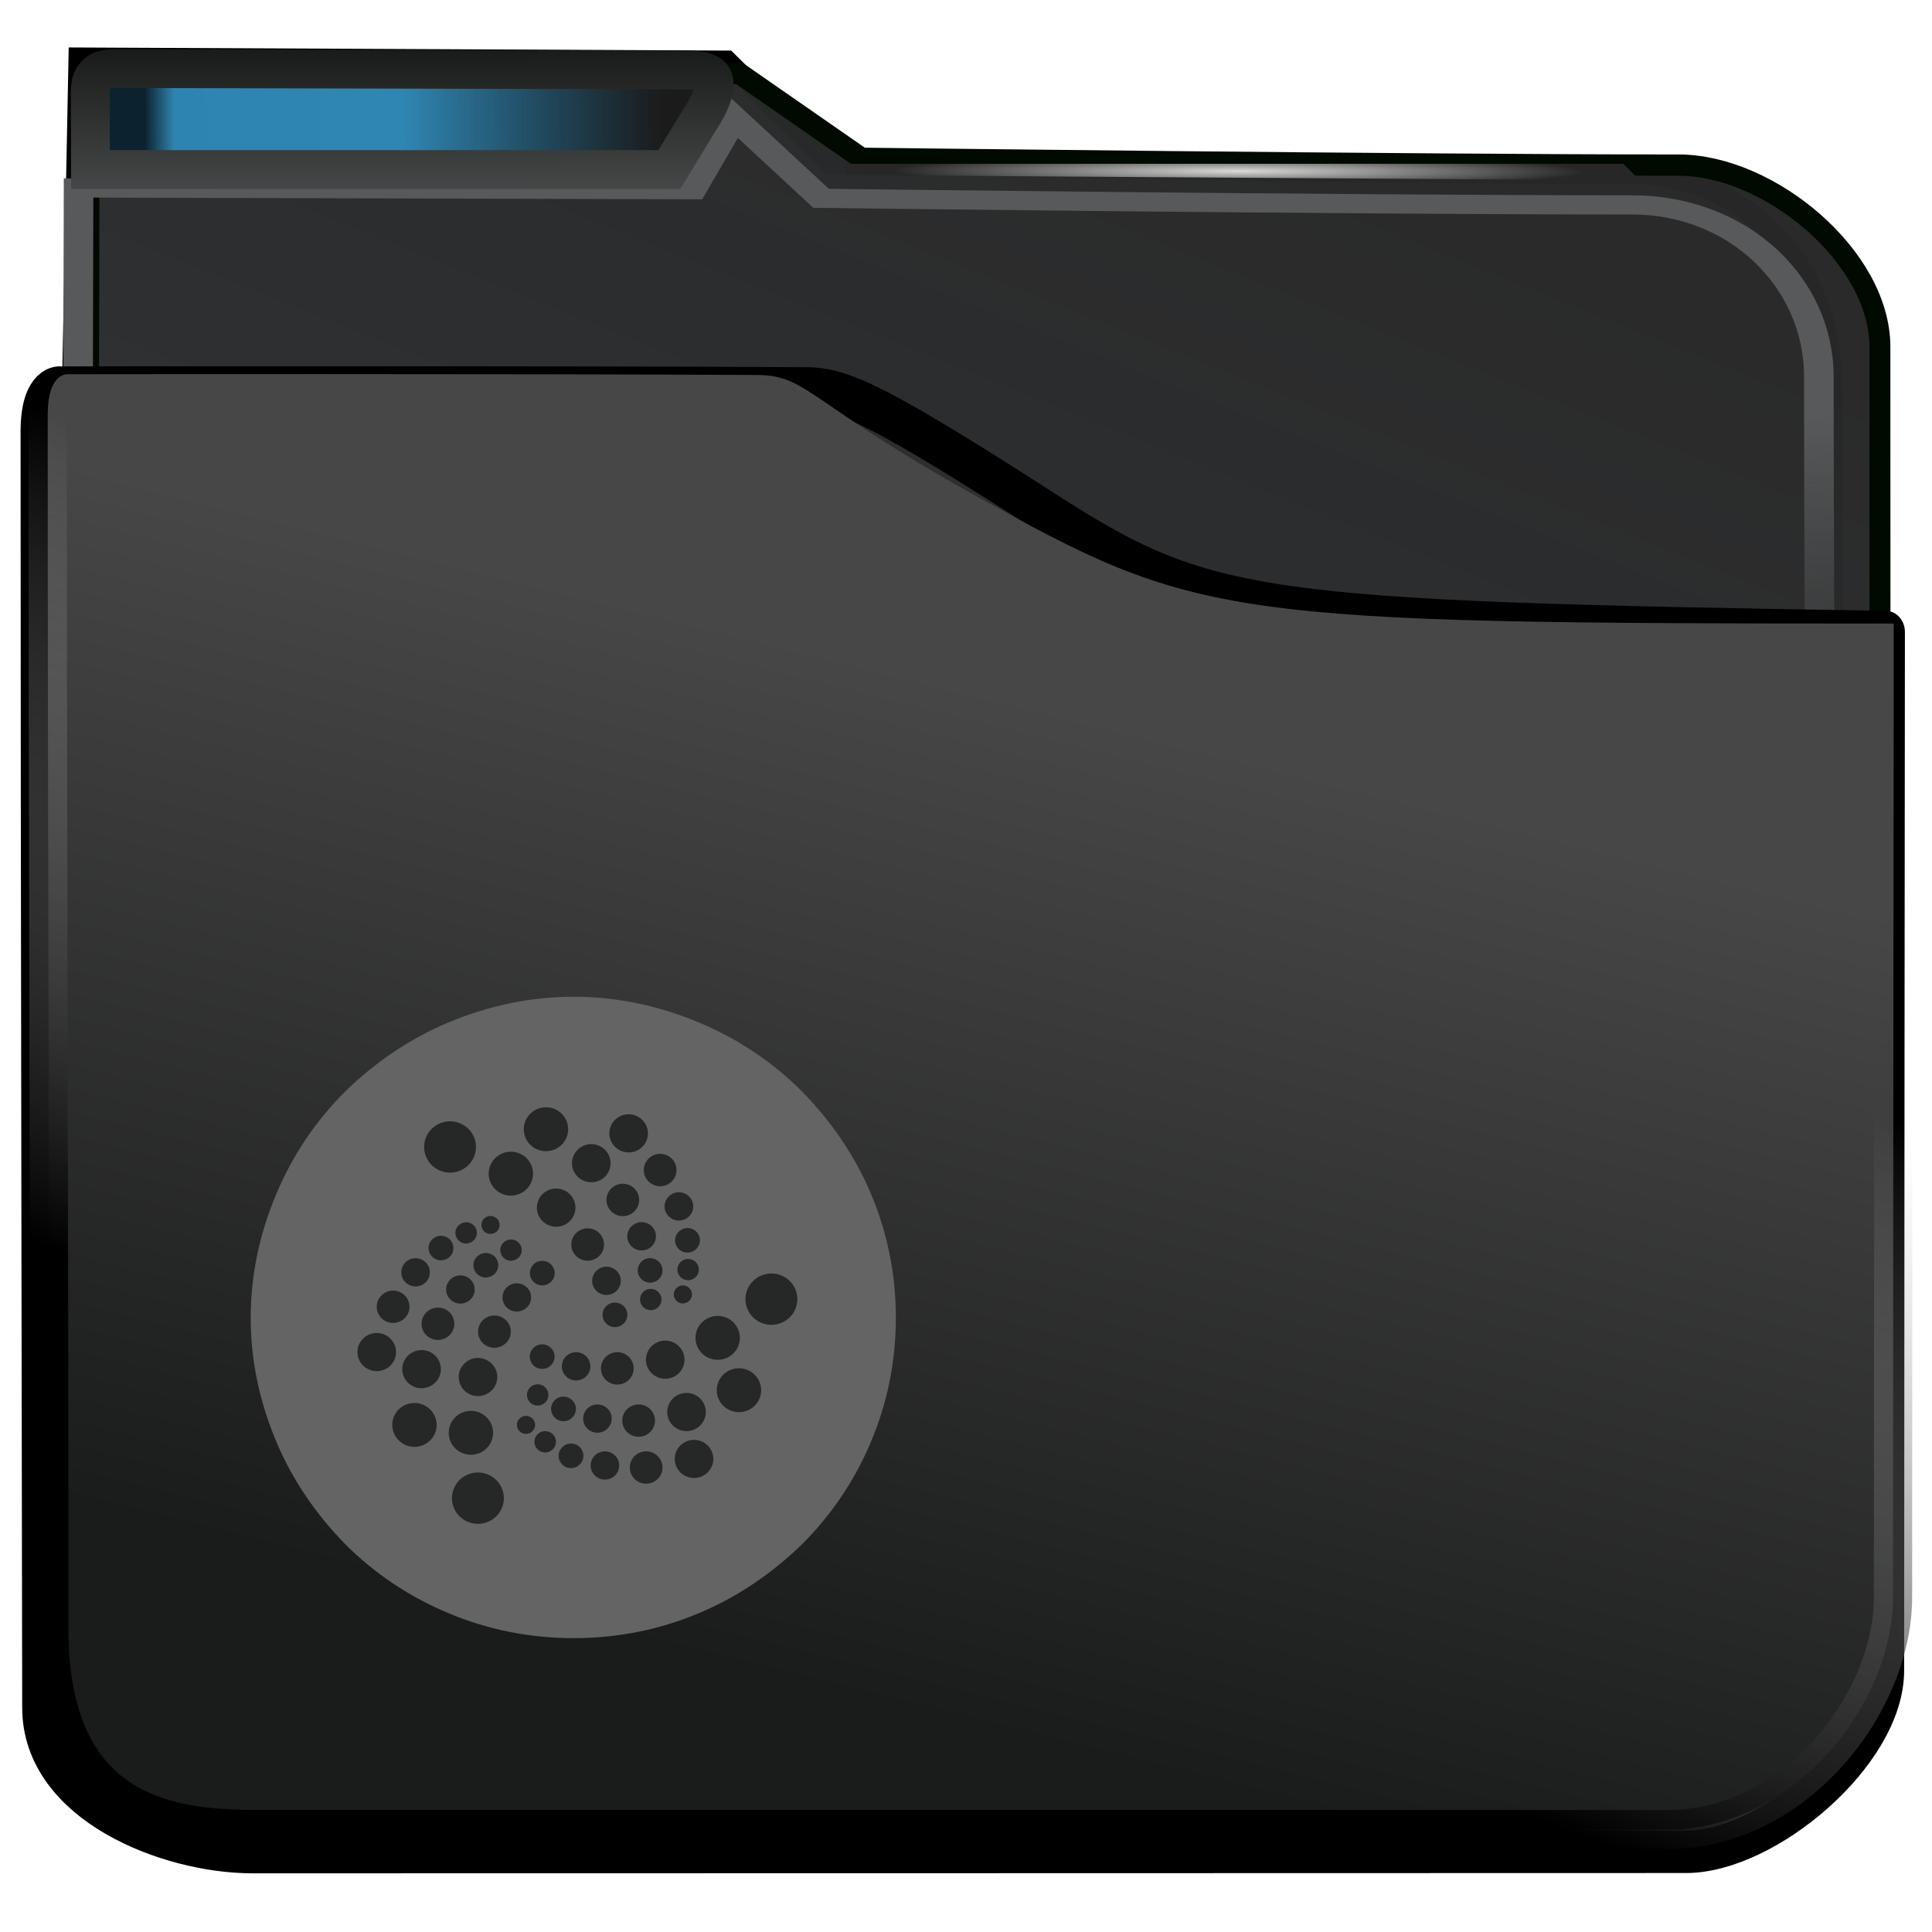 <?xml version="1.0" encoding="UTF-8" standalone="no"?>
<svg
   viewBox="0 0 48 48"
   version="1.1"
   id="svg12"
   width="48"
   height="48"
   xmlns:xlink="http://www.w3.org/1999/xlink"
   xmlns="http://www.w3.org/2000/svg"
   xmlns:svg="http://www.w3.org/2000/svg">
  <defs
     id="defs3051">
    <linearGradient
       id="linearGradient25153">
      <stop
         style="stop-color:#1b1b1b;stop-opacity:1"
         offset="0"
         id="stop25149" />
      <stop
         style="stop-color:#090909;stop-opacity:0.245"
         offset="0.5"
         id="stop1797" />
      <stop
         style="stop-color:#010101;stop-opacity:0.239"
         offset="0.943"
         id="stop2247" />
      <stop
         style="stop-color:#000000;stop-opacity:0.801"
         offset="1"
         id="stop25151" />
    </linearGradient>
    <linearGradient
       id="linearGradient14607">
      <stop
         style="stop-color:#4f5152;stop-opacity:1"
         offset="0"
         id="stop14603" />
      <stop
         style="stop-color:#010501;stop-opacity:1"
         offset="1"
         id="stop14605" />
    </linearGradient>
    <style
       type="text/css"
       id="current-color-scheme">
      .ColorScheme-Highlight {
        color:#3daee9;
      }
      </style>
    <filter
       height="1.045"
       y="-0.027"
       width="1.034"
       x="-0.017"
       id="filter940"
       style="color-interpolation-filters:sRGB">
      <feGaussianBlur
         id="feGaussianBlur942"
         stdDeviation="0.288" />
    </filter>
    <linearGradient
       gradientTransform="matrix(1.001,0,0,0.851,-0.236,72.315)"
       gradientUnits="userSpaceOnUse"
       y2="492.397"
       x2="437.786"
       y1="555.743"
       x1="408.331"
       id="linearGradient6218"
       xlink:href="#linearGradient42869" />
    <linearGradient
       id="linearGradient42869">
      <stop
         style="stop-color:#353a3f;stop-opacity:0.996"
         offset="0"
         id="stop42865" />
      <stop
         style="stop-color:#272727;stop-opacity:0.989"
         offset="1"
         id="stop42867" />
    </linearGradient>
    <filter
       height="1.067"
       y="-0.033"
       width="1.056"
       x="-0.028"
       id="filter2714"
       style="color-interpolation-filters:sRGB">
      <feGaussianBlur
         id="feGaussianBlur2716"
         stdDeviation="0.563" />
    </filter>
    <linearGradient
       gradientUnits="userSpaceOnUse"
       y2="539.644"
       x2="414.835"
       y1="501.653"
       x1="415.079"
       id="linearGradient850"
       xlink:href="#linearGradient848" />
    <linearGradient
       id="linearGradient848">
      <stop
         id="stop844"
         offset="0"
         style="stop-color:#57595a;stop-opacity:0.996" />
      <stop
         id="stop846"
         offset="1"
         style="stop-color:#000000;stop-opacity:0.427" />
    </linearGradient>
    <filter
       height="1.032"
       y="-0.026"
       width="1.028"
       x="-0.014"
       id="filter2706"
       style="color-interpolation-filters:sRGB">
      <feGaussianBlur
         id="feGaussianBlur2708"
         stdDeviation="0.14" />
    </filter>
    <radialGradient
       gradientUnits="userSpaceOnUse"
       gradientTransform="matrix(-1.0705868e-4,0.048,-1.024,-0.002,538.492,-12.448)"
       r="11.249"
       fy="485.791"
       fx="397.991"
       cy="485.791"
       cx="397.991"
       id="radialGradient6178-3"
       xlink:href="#linearGradient880" />
    <linearGradient
       id="linearGradient880">
      <stop
         style="stop-color:#d8dbd8;stop-opacity:1"
         offset="0"
         id="stop876" />
      <stop
         style="stop-color:#272727;stop-opacity:0.989"
         offset="1"
         id="stop878" />
    </linearGradient>
    <filter
       height="1.071"
       y="-0.035"
       width="1.051"
       x="-0.025"
       id="filter1073"
       style="color-interpolation-filters:sRGB">
      <feGaussianBlur
         id="feGaussianBlur1075"
         stdDeviation="0.393" />
    </filter>
    <linearGradient
       gradientUnits="userSpaceOnUse"
       y2="506.873"
       x2="414.472"
       y1="539.616"
       x1="406.457"
       id="linearGradient2676"
       xlink:href="#linearGradient2668" />
    <linearGradient
       id="linearGradient2668">
      <stop
         id="stop2664"
         offset="0"
         style="stop-color:#1a1b1b;stop-opacity:1" />
      <stop
         id="stop2666"
         offset="1"
         style="stop-color:#474747;stop-opacity:1" />
    </linearGradient>
    <linearGradient
       gradientUnits="userSpaceOnUse"
       y2="505.625"
       x2="404.771"
       y1="530.014"
       x1="395.58"
       id="linearGradient2684"
       xlink:href="#linearGradient2682" />
    <linearGradient
       id="linearGradient2682">
      <stop
         id="stop2678"
         offset="0"
         style="stop-color:#000000;stop-opacity:1;" />
      <stop
         id="stop2680"
         offset="1"
         style="stop-color:#c3c3c3;stop-opacity:0" />
    </linearGradient>
    <filter
       height="1.04"
       y="-0.02"
       width="1.031"
       x="-0.015"
       id="filter2690"
       style="color-interpolation-filters:sRGB">
      <feGaussianBlur
         id="feGaussianBlur2692"
         stdDeviation="0.131" />
    </filter>
    <filter
       style="color-interpolation-filters:sRGB"
       id="filter24684"
       x="-0.025"
       y="-0.154"
       width="1.05"
       height="1.308">
      <feGaussianBlur
         stdDeviation="0.216"
         id="feGaussianBlur24686" />
    </filter>
    <linearGradient
       xlink:href="#linearGradient14607"
       id="linearGradient25029"
       gradientUnits="userSpaceOnUse"
       x1="12.021"
       y1="7.281"
       x2="12.012"
       y2="-0.726" />
    <linearGradient
       xlink:href="#linearGradient25153"
       id="linearGradient25155"
       x1="21.812"
       y1="3.934"
       x2="4.654"
       y2="4.034"
       gradientUnits="userSpaceOnUse" />
    <filter
       style="color-interpolation-filters:sRGB"
       id="filter30328"
       x="-0.061"
       y="-0.374"
       width="1.121"
       height="1.749">
      <feGaussianBlur
         stdDeviation="0.255"
         id="feGaussianBlur30330" />
    </filter>
  </defs>
  <path
     transform="matrix(0.731,0,0,0.745,-280.965,-360.559)"
     id="path6220-2"
     d="m 386.257,524.618 0.778,-38.712 22.031,0.102 3.505,3.407 c 0,0 18.11,0.351 27.338,0.351 2.889,0 6.719,2.189 6.719,7.169 0,13.136 0.122,26.49 0.122,26.49"
     style="display:inline;fill:none;fill-opacity:1;stroke:#000000;stroke-width:0.7;stroke-linecap:butt;stroke-linejoin:miter;stroke-miterlimit:4;stroke-dasharray:none;stroke-opacity:1;filter:url(#filter940)" />
  <path
     transform="matrix(0.733,0,0,0.745,-281.008,-360.451)"
     d="m 386.394,486.196 c 0,0 -0.103,36.255 -0.103,49.286 0,1.039 0.482,1.877 1.081,1.877 h 58.398 c 0.599,0 1.348,-0.837 1.342,-1.877 0,0 -0.027,-27.28 -0.027,-40.09 0,-3.006 -3.751,-6.059 -6.821,-6.059 -9.034,0 -27.695,-0.227 -27.695,-0.227 l -4.132,-2.823 z"
     id="rect4180"
     style="display:inline;fill:url(#linearGradient6218);fill-opacity:1;stroke:#000a00;stroke-width:0.71;stroke-linecap:round;stroke-linejoin:bevel;stroke-miterlimit:4;stroke-dasharray:none;stroke-opacity:1;filter:url(#filter2714)" />
  <path
     transform="matrix(0.735,0,0,0.477,-282.585,-229.038)"
     id="path6220"
     d="m 387.049,540.319 0.076,-50.366 20.736,0.09 1.416,-3.757 2.947,4.207 c 0,0 17.41,0.342 27.406,0.342 3.612,0 6.32,4.051 6.32,8.945 0,12.768 0.117,38.205 0.117,38.205"
     style="display:inline;fill:none;fill-opacity:1;stroke:url(#linearGradient850);stroke-width:1px;stroke-linecap:butt;stroke-linejoin:miter;stroke-opacity:1;filter:url(#filter2706)" />
  <path
     d="m 27.921,5.439 v 0.38 h 0.446 l 25.495,0.168 h 0.446 l -0.545,-0.548 h -0.446 -24.949 z"
     id="path4151-2-3-5"
     style="display:inline;fill:url(#radialGradient6178-3);fill-opacity:1;stroke-width:0.666"
     transform="matrix(0.748,0,0,0.748,0.117,0.001)" />
  <path
     transform="matrix(0.733,0,0,0.809,-281.333,-395.14)"
     style="display:inline;fill:none;fill-opacity:1;stroke:#000000;stroke-width:1.297;stroke-linejoin:round;stroke-miterlimit:4;stroke-dasharray:none;stroke-opacity:1;filter:url(#filter1073)"
     id="path952"
     d="m 385.156,501.644 c 0,13.814 0.055,36.336 0.055,39.231 0,2.895 4.244,4.437 7.165,4.437 9.658,10e-4 39.748,-0.008 48.586,-0.009 2.73,-2.9e-4 6.74,-3.069 6.74,-5.572 4.6e-4,-8.012 0.026,-31.893 0.026,-31.893 -21.391,-0.314 -23.005,-0.496 -28.481,-3.686 -5.476,-3.19 -6.843,-3.789 -8.068,-3.796 -8.197,-0.046 -25.324,-0.025 -25.324,-0.025 0,0 -0.689,-0.094 -0.698,1.314 z" />
  <path
     transform="matrix(0.733,0,0,0.747,-281.134,-361.99)"
     style="display:inline;fill:url(#linearGradient2676);fill-opacity:1;stroke:url(#linearGradient2684);stroke-width:1.297;stroke-linejoin:round;stroke-miterlimit:4;stroke-dasharray:none;stroke-opacity:1;filter:url(#filter2690)"
     id="path952-7"
     d="m 385.156,498.353 c 0,13.814 0.055,28.036 0.055,40.415 0,6.525 4.519,6.672 7.29,6.672 9.658,10e-4 38.737,0 47.574,0 4.296,0 7.626,-4.197 7.626,-7.719 4.6e-4,-8.012 0.026,-32.39 0.026,-32.39 -22.811,0 -23.576,-0.137 -31.181,-4.285 -5.62,-3.066 -5.632,-3.982 -7.353,-3.982 -8.197,-0.046 -23.338,-0.025 -23.338,-0.025 0,0 -0.689,-0.094 -0.698,1.314 z" />
  <path
     style="display:inline;mix-blend-mode:normal;fill:currentColor;stroke:none;stroke-width:0.39;stroke-miterlimit:4;stroke-dasharray:none;filter:url(#filter24684)"
     d="M 3.119,2.394 C 2.906,2.576 2.841,2.663 2.841,3.172 c 0,0.747 0.007,2.459 0.007,2.459 H 22.076 l 0.994,-1.635 c 0,0 0.682,-0.979 0.448,-1.411 -0.123,-0.227 -0.513,-0.266 -1.076,-0.266 -0.821,0 -18.169,-0.042 -18.433,-0.042 0,0 -0.716,-0.032 -0.891,0.118 z"
     class="ColorScheme-Highlight"
     id="path4"
     transform="matrix(0.748,0,0,0.748,0.117,0.001)" />
  <path
     style="color:#3daee9;display:inline;fill:url(#linearGradient25155);fill-opacity:1;stroke:url(#linearGradient25029);stroke-width:1.29;stroke-miterlimit:4;stroke-dasharray:none;filter:url(#filter30328)"
     d="M 3.119,2.394 C 2.906,2.576 2.841,2.663 2.841,3.172 c 0,0.747 0.007,2.459 0.007,2.459 H 22.076 l 0.994,-1.635 c 0,0 0.682,-0.979 0.448,-1.411 -0.123,-0.227 -0.513,-0.266 -1.076,-0.266 -0.821,0 -18.169,-0.042 -18.433,-0.042 0,0 -0.716,-0.032 -0.891,0.118 z"
     id="path4-0"
     transform="matrix(0.748,0,0,0.748,0.117,0.001)" />
  <g
     id="g905"
     transform="matrix(0.748,0,0,0.747,0.056,0.008)">
    <path
       d="m -9.015,39.454 c -0.534,-1.265 -1.322,-2.404 -2.288,-3.391 -0.991,-0.987 -2.135,-1.746 -3.406,-2.278 -1.322,-0.557 -2.72,-0.861 -4.169,-0.861 -1.449,0 -2.847,0.304 -4.169,0.86 -1.271,0.532 -2.415,1.316 -3.406,2.278 -0.991,0.987 -1.754,2.126 -2.288,3.391 -0.559,1.316 -0.864,2.708 -0.864,4.15 0,1.443 0.305,2.834 0.864,4.15 0.534,1.265 1.322,2.404 2.288,3.391 0.991,0.987 2.135,1.746 3.406,2.278 1.322,0.557 2.72,0.835 4.169,0.835 1.449,0 2.847,-0.278 4.169,-0.835 1.271,-0.532 2.415,-1.316 3.406,-2.278 0.991,-0.987 1.754,-2.126 2.288,-3.391 0.559,-1.316 0.839,-2.708 0.839,-4.15 3.66e-4,-1.443 -0.279,-2.834 -0.839,-4.15 z"
       id="path67-3"
       style="fill:#646464;fill-opacity:1;stroke-width:0.045"
       transform="translate(37.857,0.216)" />
    <path
       style="color:#eff0f1;isolation:isolate;fill:#262727;fill-opacity:1;stroke-width:0.909"
       d="m 15.839,50.671 c 0.293,-0.014 0.56,-0.174 0.706,-0.426 0.115,-0.196 0.146,-0.429 0.087,-0.648 -0.06,-0.219 -0.204,-0.405 -0.402,-0.519 -0.198,-0.114 -0.434,-0.144 -0.655,-0.086 -0.22,0.059 -0.409,0.202 -0.523,0.398 -0.115,0.196 -0.145,0.429 -0.087,0.648 0.059,0.219 0.204,0.405 0.402,0.518 0.142,0.082 0.307,0.122 0.471,0.115 z m 5.547,-1.334 c 0.144,0 0.283,-0.058 0.385,-0.158 0.103,-0.102 0.159,-0.238 0.159,-0.381 0,-0.298 -0.244,-0.538 -0.544,-0.538 -0.3,0 -0.542,0.241 -0.542,0.538 0,0.297 0.243,0.538 0.542,0.539 z m -1.369,-0.137 c 0.126,0 0.248,-0.049 0.336,-0.137 0.09,-0.089 0.14,-0.208 0.139,-0.333 0,-0.26 -0.213,-0.47 -0.475,-0.47 -0.261,0 -0.473,0.211 -0.474,0.47 0,0.26 0.212,0.47 0.474,0.47 z m 2.96,-0.053 c 0.17,0 0.333,-0.066 0.453,-0.185 0.12,-0.119 0.188,-0.281 0.188,-0.45 0,-0.168 -0.067,-0.329 -0.188,-0.449 -0.119,-0.118 -0.283,-0.185 -0.453,-0.185 -0.17,0 -0.332,0.066 -0.453,0.185 -0.12,0.119 -0.187,0.28 -0.187,0.449 0,0.168 0.066,0.33 0.187,0.45 0.12,0.118 0.283,0.185 0.453,0.185 z M 18.89,48.817 c 0.228,0 0.413,-0.183 0.413,-0.408 6.44e-4,-0.108 -0.044,-0.213 -0.12,-0.289 -0.077,-0.076 -0.183,-0.12 -0.292,-0.119 -0.227,0 -0.412,0.183 -0.412,0.409 6.43e-4,0.225 0.184,0.407 0.412,0.408 z m -3.289,-0.443 c 0.25,-0.014 0.479,-0.149 0.604,-0.365 0.204,-0.35 0.081,-0.796 -0.27,-0.998 -0.353,-0.202 -0.803,-0.082 -1.007,0.267 -0.098,0.168 -0.124,0.367 -0.074,0.554 0.05,0.187 0.174,0.347 0.343,0.444 0.123,0.07 0.263,0.104 0.405,0.097 z m 2.431,-0.077 c 0.094,0 0.186,-0.036 0.254,-0.103 0.066,-0.065 0.105,-0.156 0.105,-0.251 0,-0.093 -0.037,-0.185 -0.105,-0.251 -0.067,-0.066 -0.158,-0.104 -0.254,-0.104 -0.094,0 -0.185,0.037 -0.252,0.104 -0.067,0.066 -0.105,0.156 -0.105,0.251 0,0.195 0.16,0.354 0.356,0.354 z m -4.306,-0.186 c 0.25,-0.014 0.478,-0.149 0.604,-0.364 0.203,-0.349 0.081,-0.795 -0.27,-0.998 -0.169,-0.097 -0.371,-0.123 -0.56,-0.074 -0.189,0.05 -0.35,0.173 -0.447,0.341 -0.204,0.349 -0.081,0.795 0.27,0.997 0.122,0.072 0.262,0.104 0.404,0.098 z m 7.412,-0.336 c 0.299,0 0.543,-0.242 0.542,-0.539 0,-0.297 -0.243,-0.537 -0.542,-0.537 -0.3,0 -0.544,0.241 -0.544,0.537 0,0.144 0.058,0.28 0.159,0.382 0.103,0.102 0.241,0.157 0.385,0.157 z m -3.742,-0.095 c 0.08,6.41e-4 0.157,-0.031 0.214,-0.087 0.057,-0.057 0.09,-0.132 0.09,-0.212 0,-0.079 -0.032,-0.156 -0.09,-0.212 -0.058,-0.057 -0.133,-0.089 -0.214,-0.089 -0.079,0 -0.157,0.032 -0.214,0.089 -0.057,0.057 -0.088,0.132 -0.088,0.212 0,0.079 0.032,0.156 0.088,0.212 0.058,0.057 0.134,0.089 0.214,0.087 z m 2.373,-0.04 c 0.261,-6.4e-4 0.474,-0.211 0.474,-0.47 -6.45e-4,-0.26 -0.213,-0.469 -0.474,-0.469 -0.262,0 -0.475,0.21 -0.475,0.469 -6.44e-4,0.125 0.049,0.244 0.139,0.333 0.09,0.089 0.21,0.138 0.336,0.138 z m 2.958,-0.053 c 0.17,0 0.333,-0.066 0.454,-0.186 0.119,-0.118 0.187,-0.28 0.187,-0.449 0,-0.168 -0.067,-0.329 -0.187,-0.449 -0.12,-0.119 -0.284,-0.186 -0.454,-0.186 -0.17,0 -0.332,0.066 -0.453,0.186 -0.119,0.119 -0.187,0.28 -0.187,0.449 0,0.168 0.067,0.33 0.187,0.449 0.12,0.119 0.283,0.186 0.453,0.186 z m -4.085,-0.329 c 0.227,-6.16e-4 0.411,-0.184 0.412,-0.409 0,-0.225 -0.184,-0.408 -0.412,-0.409 -0.109,0 -0.215,0.044 -0.292,0.12 -0.077,0.076 -0.121,0.181 -0.121,0.289 6.44e-4,0.226 0.185,0.409 0.414,0.409 z m 5.827,-0.301 c 0.407,0 0.738,-0.327 0.738,-0.731 0,-0.403 -0.331,-0.73 -0.738,-0.73 -0.407,0 -0.737,0.327 -0.737,0.73 0,0.403 0.33,0.731 0.737,0.731 z m -6.685,-0.219 c 0.197,0 0.357,-0.158 0.357,-0.354 0,-0.195 -0.16,-0.354 -0.357,-0.354 -0.197,0 -0.357,0.158 -0.357,0.354 0,0.195 0.16,0.354 0.357,0.354 z m -1.951,-0.316 c 0.217,-0.014 0.415,-0.13 0.524,-0.316 0.086,-0.147 0.108,-0.319 0.064,-0.482 -0.045,-0.163 -0.152,-0.301 -0.299,-0.385 -0.307,-0.175 -0.698,-0.072 -0.875,0.232 -0.176,0.303 -0.073,0.691 0.234,0.867 0.106,0.062 0.228,0.09 0.352,0.085 z M 13.959,46.161 c 0.217,-0.014 0.415,-0.13 0.524,-0.317 0.086,-0.146 0.107,-0.319 0.064,-0.481 -0.045,-0.163 -0.151,-0.302 -0.299,-0.386 -0.147,-0.085 -0.322,-0.106 -0.486,-0.063 -0.164,0.044 -0.305,0.15 -0.39,0.296 -0.176,0.304 -0.072,0.692 0.236,0.867 0.106,0.062 0.228,0.09 0.351,0.086 z m 6.47,-0.122 c 0.301,0 0.544,-0.241 0.544,-0.538 0,-0.143 -0.057,-0.279 -0.159,-0.381 -0.103,-0.102 -0.241,-0.158 -0.385,-0.158 -0.144,0 -0.282,0.058 -0.384,0.158 -0.103,0.102 -0.16,0.238 -0.159,0.381 0,0.298 0.244,0.538 0.543,0.538 z m -1.369,-0.136 c 0.126,0 0.248,-0.049 0.336,-0.138 0.09,-0.089 0.139,-0.208 0.139,-0.332 0,-0.125 -0.049,-0.245 -0.139,-0.333 -0.09,-0.089 -0.21,-0.138 -0.336,-0.138 -0.262,6.42e-4 -0.474,0.212 -0.474,0.471 0,0.259 0.212,0.469 0.474,0.47 z m 2.96,-0.057 c 0.17,0 0.333,-0.066 0.453,-0.185 0.12,-0.119 0.188,-0.28 0.188,-0.449 0,-0.168 -0.067,-0.33 -0.188,-0.449 -0.119,-0.119 -0.283,-0.186 -0.453,-0.186 -0.17,0 -0.332,0.066 -0.453,0.186 -0.119,0.118 -0.187,0.28 -0.187,0.449 0,0.168 0.067,0.329 0.187,0.449 0.12,0.118 0.283,0.185 0.453,0.185 z m -9.551,-0.253 c 0.218,-0.014 0.416,-0.13 0.525,-0.317 0.086,-0.146 0.108,-0.319 0.064,-0.482 -0.045,-0.163 -0.152,-0.301 -0.299,-0.385 -0.307,-0.175 -0.698,-0.071 -0.875,0.232 -0.176,0.304 -0.073,0.691 0.234,0.867 0.106,0.062 0.228,0.09 0.351,0.086 z m 5.465,-0.076 c 0.109,0 0.215,-0.043 0.292,-0.119 0.077,-0.076 0.121,-0.181 0.121,-0.289 -6.42e-4,-0.225 -0.185,-0.408 -0.414,-0.408 -0.227,0 -0.411,0.183 -0.412,0.408 0,0.226 0.184,0.409 0.412,0.409 z m 5.829,-0.301 c 0.407,0 0.737,-0.327 0.737,-0.73 0,-0.403 -0.33,-0.731 -0.737,-0.731 -0.407,0 -0.737,0.327 -0.737,0.731 0,0.403 0.33,0.73 0.737,0.73 z m -7.39,-0.399 c 0.184,-0.014 0.352,-0.109 0.446,-0.269 0.15,-0.258 0.061,-0.587 -0.2,-0.735 -0.259,-0.148 -0.592,-0.06 -0.742,0.197 -0.15,0.258 -0.062,0.587 0.198,0.735 0.091,0.051 0.194,0.077 0.299,0.072 z M 14.497,44.556 c 0.185,-0.014 0.352,-0.11 0.445,-0.27 0.15,-0.257 0.062,-0.586 -0.198,-0.735 -0.125,-0.072 -0.274,-0.09 -0.413,-0.053 -0.14,0.036 -0.259,0.128 -0.331,0.251 -0.15,0.257 -0.062,0.586 0.199,0.735 0.091,0.051 0.194,0.076 0.298,0.072 z m 5.863,-0.428 c 0.069,-6.21e-4 0.137,-0.021 0.197,-0.055 0.197,-0.113 0.264,-0.363 0.151,-0.558 -0.115,-0.195 -0.367,-0.261 -0.563,-0.149 -0.197,0.113 -0.265,0.364 -0.151,0.558 0.076,0.13 0.215,0.208 0.366,0.204 z m 5.188,-0.075 c 0.228,0 0.447,-0.09 0.609,-0.251 0.162,-0.16 0.252,-0.377 0.252,-0.603 0,-0.471 -0.385,-0.854 -0.861,-0.854 -0.229,0 -0.448,0.09 -0.61,0.25 -0.162,0.16 -0.253,0.377 -0.253,0.604 0,0.226 0.091,0.443 0.253,0.604 0.162,0.16 0.381,0.25 0.61,0.25 z m -12.54,-0.063 c 0.185,-0.014 0.352,-0.11 0.446,-0.27 0.15,-0.257 0.061,-0.586 -0.2,-0.735 -0.26,-0.148 -0.592,-0.06 -0.742,0.198 -0.15,0.257 -0.062,0.586 0.198,0.735 0.09,0.051 0.195,0.076 0.299,0.072 z m 4.106,-0.379 c 0.161,-0.014 0.308,-0.095 0.388,-0.235 0.063,-0.107 0.08,-0.236 0.048,-0.356 -0.032,-0.121 -0.112,-0.223 -0.221,-0.286 -0.109,-0.062 -0.239,-0.079 -0.361,-0.048 -0.121,0.032 -0.226,0.111 -0.289,0.219 -0.063,0.108 -0.08,0.237 -0.048,0.357 0.034,0.12 0.113,0.223 0.222,0.286 0.078,0.046 0.169,0.066 0.26,0.062 z m 4.433,-0.046 c 0.061,-0.002 0.119,-0.019 0.171,-0.048 0.082,-0.048 0.142,-0.124 0.167,-0.214 0.023,-0.091 0.014,-0.187 -0.036,-0.269 -0.049,-0.081 -0.125,-0.14 -0.217,-0.165 -0.091,-0.024 -0.189,-0.014 -0.271,0.035 -0.17,0.099 -0.228,0.314 -0.13,0.483 0.064,0.112 0.186,0.18 0.317,0.177 z m -6.308,-0.218 c 0.162,-0.014 0.308,-0.094 0.388,-0.233 0.064,-0.107 0.08,-0.236 0.049,-0.357 -0.033,-0.12 -0.112,-0.223 -0.221,-0.286 -0.108,-0.062 -0.238,-0.078 -0.361,-0.048 -0.121,0.034 -0.225,0.111 -0.288,0.22 -0.131,0.224 -0.052,0.512 0.174,0.641 0.078,0.046 0.169,0.066 0.259,0.062 z m 7.376,-0.008 c 0.05,-0.002 0.1,-0.017 0.143,-0.04 0.144,-0.082 0.194,-0.265 0.11,-0.408 -0.039,-0.068 -0.106,-0.119 -0.184,-0.139 -0.077,-0.021 -0.16,-0.014 -0.229,0.031 -0.069,0.039 -0.119,0.104 -0.141,0.182 -0.021,0.076 -0.014,0.158 0.032,0.227 0.054,0.093 0.158,0.152 0.268,0.149 z m -2.535,-0.281 c 0.08,-0.002 0.158,-0.022 0.227,-0.062 0.108,-0.063 0.188,-0.165 0.221,-0.286 0.034,-0.12 0.017,-0.249 -0.048,-0.357 -0.063,-0.107 -0.167,-0.186 -0.289,-0.218 -0.121,-0.034 -0.251,-0.017 -0.36,0.048 -0.227,0.13 -0.305,0.417 -0.174,0.642 0.087,0.148 0.248,0.239 0.422,0.234 z m -6.329,-0.282 c 0.161,-0.014 0.307,-0.094 0.388,-0.233 0.063,-0.108 0.08,-0.237 0.048,-0.357 -0.034,-0.12 -0.112,-0.223 -0.221,-0.286 -0.109,-0.062 -0.239,-0.078 -0.361,-0.048 -0.121,0.033 -0.225,0.111 -0.288,0.22 -0.131,0.224 -0.052,0.512 0.174,0.641 0.079,0.046 0.17,0.066 0.261,0.062 z m 4.206,-0.036 c 0.141,-0.011 0.268,-0.085 0.338,-0.204 0.053,-0.093 0.069,-0.205 0.04,-0.31 -0.031,-0.104 -0.099,-0.194 -0.193,-0.248 -0.094,-0.053 -0.207,-0.068 -0.313,-0.04 -0.105,0.028 -0.195,0.097 -0.25,0.191 -0.054,0.093 -0.069,0.205 -0.04,0.31 0.029,0.104 0.098,0.194 0.193,0.248 0.067,0.038 0.146,0.059 0.226,0.053 z m 3.571,-0.091 c 0.069,-0.002 0.137,-0.021 0.197,-0.053 0.197,-0.114 0.265,-0.364 0.151,-0.558 -0.115,-0.195 -0.366,-0.262 -0.563,-0.149 -0.197,0.113 -0.265,0.363 -0.151,0.558 0.077,0.129 0.216,0.206 0.366,0.204 z m 1.261,-0.08 c 0.061,-0.002 0.118,-0.019 0.17,-0.048 0.081,-0.048 0.142,-0.124 0.167,-0.214 0.024,-0.091 0.014,-0.187 -0.035,-0.269 -0.048,-0.081 -0.126,-0.141 -0.217,-0.165 -0.091,-0.024 -0.189,-0.014 -0.271,0.035 -0.081,0.048 -0.142,0.125 -0.166,0.215 -0.024,0.09 -0.014,0.187 0.036,0.269 0.064,0.111 0.186,0.179 0.317,0.176 z m -6.708,-0.09 c 0.141,-0.014 0.268,-0.085 0.338,-0.205 0.115,-0.195 0.047,-0.445 -0.151,-0.558 -0.094,-0.052 -0.207,-0.068 -0.313,-0.039 -0.105,0.028 -0.195,0.097 -0.25,0.19 -0.115,0.195 -0.047,0.445 0.151,0.558 0.067,0.039 0.147,0.059 0.226,0.055 z m 3.377,-0.559 c 0.091,-0.002 0.18,-0.027 0.259,-0.073 0.259,-0.148 0.348,-0.478 0.198,-0.735 -0.15,-0.257 -0.482,-0.346 -0.742,-0.197 -0.125,0.072 -0.216,0.189 -0.254,0.327 -0.037,0.138 -0.019,0.285 0.054,0.409 0.1,0.171 0.285,0.274 0.484,0.269 z m -2.544,0 c 0.122,-0.01 0.232,-0.072 0.293,-0.176 0.048,-0.081 0.061,-0.178 0.036,-0.269 -0.024,-0.091 -0.086,-0.168 -0.167,-0.215 -0.171,-0.097 -0.388,-0.038 -0.487,0.131 -0.048,0.08 -0.061,0.177 -0.035,0.268 0.024,0.091 0.086,0.168 0.166,0.215 0.06,0.035 0.128,0.049 0.195,0.047 z m -2.322,-0.014 c 0.141,-0.011 0.269,-0.083 0.339,-0.204 0.053,-0.093 0.067,-0.205 0.039,-0.309 -0.028,-0.105 -0.098,-0.194 -0.192,-0.249 -0.094,-0.052 -0.208,-0.068 -0.313,-0.04 -0.106,0.03 -0.196,0.098 -0.25,0.191 -0.054,0.093 -0.069,0.205 -0.04,0.31 0.029,0.104 0.098,0.194 0.192,0.248 0.067,0.038 0.146,0.059 0.226,0.053 z m 8.177,-0.256 c 0.067,-0.002 0.136,-0.021 0.196,-0.055 0.094,-0.053 0.163,-0.143 0.193,-0.248 0.029,-0.104 0.014,-0.216 -0.04,-0.31 -0.115,-0.195 -0.366,-0.261 -0.563,-0.149 -0.094,0.053 -0.164,0.144 -0.193,0.249 -0.029,0.104 -0.014,0.216 0.04,0.31 0.076,0.129 0.216,0.207 0.367,0.203 z m -1.521,-0.073 c 0.079,-0.002 0.157,-0.021 0.226,-0.062 0.109,-0.062 0.189,-0.165 0.222,-0.285 0.032,-0.121 0.017,-0.25 -0.048,-0.357 -0.063,-0.108 -0.167,-0.187 -0.289,-0.22 -0.122,-0.032 -0.252,-0.017 -0.361,0.048 -0.109,0.062 -0.189,0.166 -0.222,0.286 -0.033,0.12 -0.015,0.249 0.048,0.357 0.088,0.149 0.25,0.239 0.424,0.234 z m -5.823,-0.229 c 0.121,-0.011 0.231,-0.073 0.292,-0.176 0.049,-0.081 0.061,-0.178 0.036,-0.269 -0.024,-0.091 -0.084,-0.168 -0.166,-0.215 -0.081,-0.048 -0.18,-0.06 -0.271,-0.035 -0.091,0.024 -0.17,0.085 -0.217,0.166 -0.049,0.081 -0.061,0.177 -0.035,0.269 0.024,0.09 0.084,0.167 0.166,0.214 0.06,0.035 0.128,0.049 0.196,0.048 z m 0.806,-0.32 c 0.103,-0.008 0.195,-0.061 0.248,-0.148 0.083,-0.143 0.034,-0.326 -0.111,-0.408 -0.069,-0.04 -0.152,-0.051 -0.229,-0.031 -0.077,0.021 -0.143,0.072 -0.184,0.139 -0.039,0.068 -0.05,0.15 -0.031,0.227 0.021,0.077 0.072,0.142 0.141,0.182 0.05,0.03 0.108,0.043 0.166,0.038 z m 2.182,-0.237 c 0.106,-0.004 0.212,-0.033 0.305,-0.086 0.306,-0.175 0.412,-0.563 0.235,-0.867 -0.086,-0.146 -0.225,-0.252 -0.389,-0.296 -0.164,-0.045 -0.339,-0.021 -0.487,0.063 -0.147,0.085 -0.254,0.222 -0.298,0.385 -0.045,0.163 -0.021,0.337 0.063,0.482 0.118,0.201 0.335,0.322 0.57,0.318 z m 4.074,-0.208 c 0.08,-0.002 0.158,-0.022 0.227,-0.062 0.108,-0.062 0.189,-0.165 0.221,-0.286 0.034,-0.12 0.016,-0.249 -0.049,-0.356 -0.063,-0.108 -0.166,-0.187 -0.289,-0.22 -0.121,-0.034 -0.251,-0.017 -0.36,0.048 -0.109,0.062 -0.189,0.165 -0.222,0.286 -0.034,0.12 -0.017,0.249 0.048,0.357 0.087,0.148 0.248,0.239 0.422,0.234 z m -1.863,-0.146 c 0.091,-0.002 0.181,-0.027 0.259,-0.072 0.125,-0.073 0.216,-0.19 0.253,-0.327 0.037,-0.138 0.019,-0.286 -0.054,-0.41 -0.15,-0.257 -0.482,-0.345 -0.742,-0.196 -0.259,0.149 -0.349,0.479 -0.199,0.735 0.1,0.171 0.285,0.274 0.484,0.27 z m -3.714,-0.682 c 0.123,-0.005 0.244,-0.036 0.351,-0.098 0.17,-0.097 0.293,-0.257 0.344,-0.444 0.05,-0.187 0.024,-0.386 -0.074,-0.554 -0.098,-0.168 -0.258,-0.29 -0.447,-0.34 -0.189,-0.05 -0.391,-0.024 -0.56,0.074 -0.353,0.202 -0.473,0.648 -0.269,0.997 0.134,0.232 0.386,0.372 0.656,0.366 z m 4.955,-0.311 c 0.091,-0.004 0.18,-0.027 0.259,-0.074 0.259,-0.148 0.348,-0.478 0.198,-0.735 -0.15,-0.257 -0.482,-0.346 -0.742,-0.197 -0.26,0.148 -0.349,0.478 -0.199,0.735 0.099,0.171 0.285,0.275 0.484,0.27 z m -2.286,-0.131 c 0.107,-0.004 0.213,-0.032 0.306,-0.086 0.306,-0.175 0.411,-0.563 0.235,-0.867 -0.086,-0.146 -0.226,-0.252 -0.389,-0.296 -0.164,-0.044 -0.34,-0.021 -0.487,0.063 -0.147,0.085 -0.255,0.223 -0.299,0.386 -0.045,0.162 -0.02,0.336 0.064,0.481 0.117,0.201 0.335,0.322 0.569,0.317 z M 14.895,38.99 c 0.143,-0.005 0.285,-0.044 0.409,-0.115 0.412,-0.235 0.553,-0.757 0.316,-1.165 -0.238,-0.408 -0.765,-0.548 -1.177,-0.312 -0.412,0.235 -0.552,0.757 -0.315,1.165 0.157,0.27 0.451,0.434 0.767,0.427 z m 5.925,-0.67 c 0.106,-0.004 0.212,-0.032 0.305,-0.086 0.307,-0.175 0.412,-0.563 0.235,-0.867 -0.086,-0.146 -0.225,-0.252 -0.389,-0.296 -0.164,-0.044 -0.339,-0.02 -0.487,0.063 -0.147,0.085 -0.254,0.223 -0.298,0.385 -0.045,0.163 -0.021,0.337 0.064,0.482 0.118,0.201 0.336,0.322 0.57,0.317 z m -2.744,-0.042 c 0.123,-0.004 0.245,-0.036 0.351,-0.098 0.353,-0.202 0.474,-0.648 0.271,-0.998 -0.098,-0.167 -0.259,-0.29 -0.448,-0.341 -0.189,-0.049 -0.39,-0.023 -0.56,0.074 -0.17,0.097 -0.293,0.257 -0.343,0.444 -0.05,0.187 -0.023,0.386 0.074,0.554 0.135,0.231 0.386,0.371 0.656,0.364 z"
       id="g907" />
  </g>
</svg>
